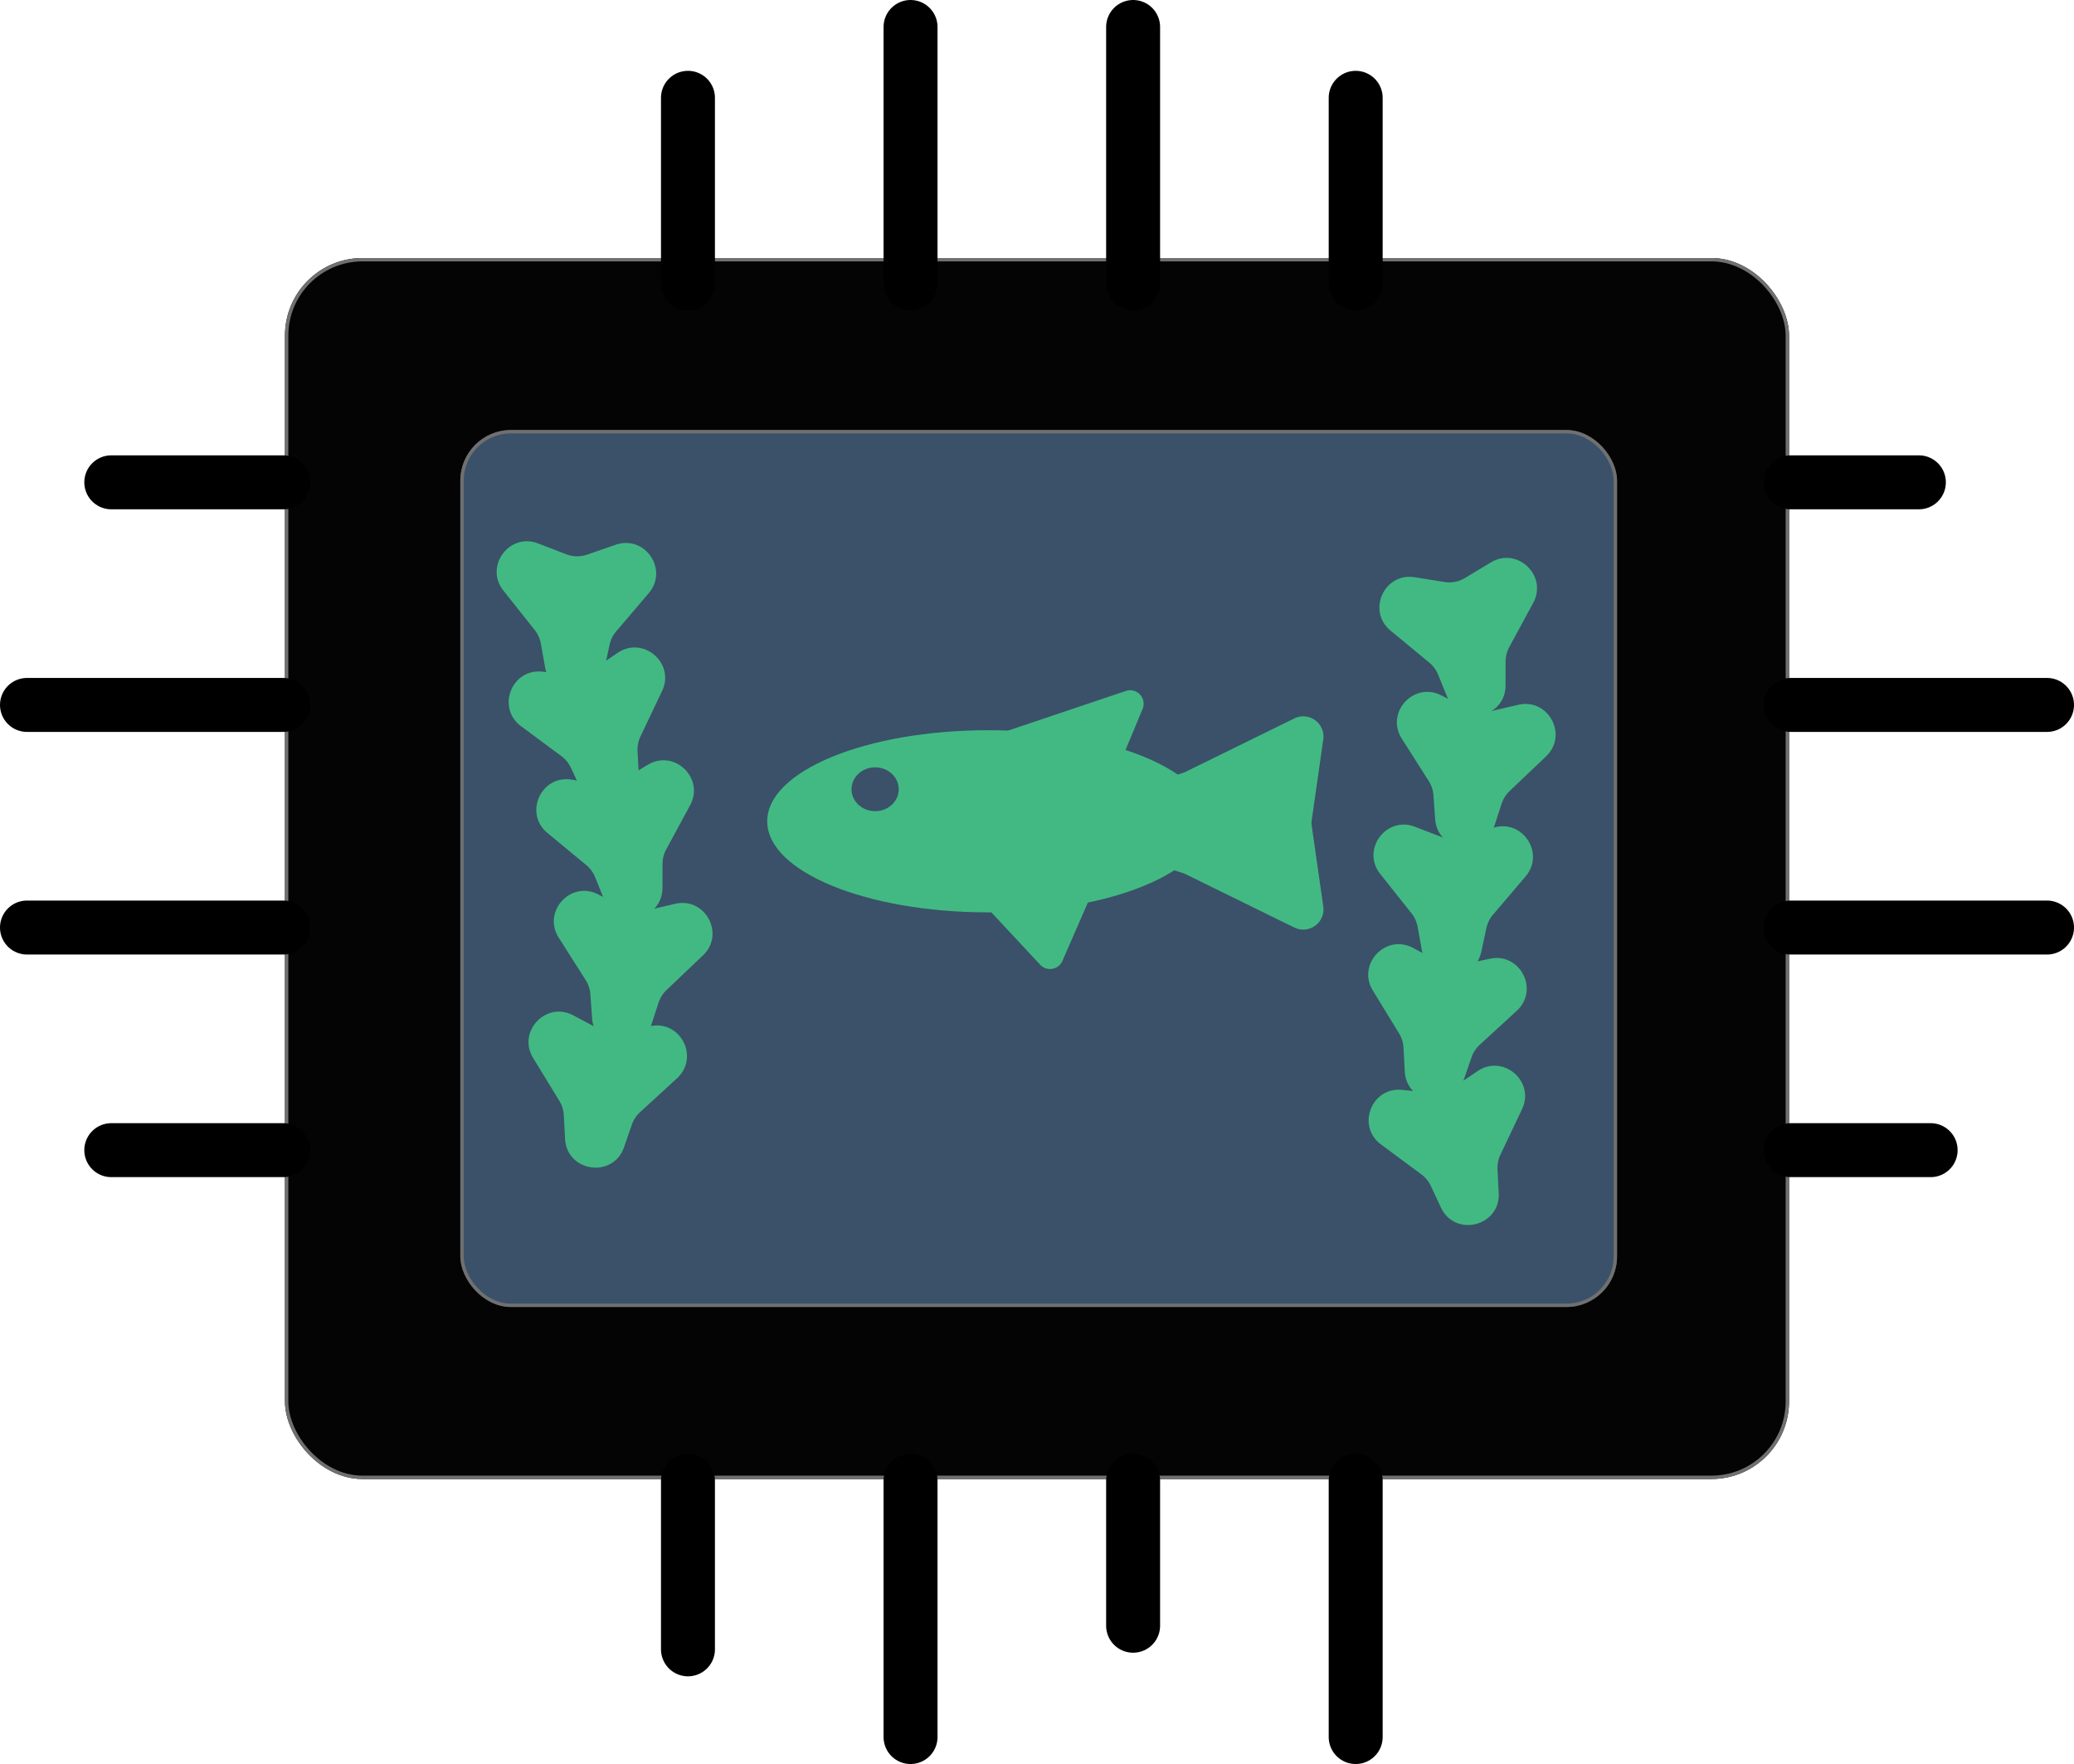 <svg xmlns="http://www.w3.org/2000/svg" width="615" height="523" viewBox="0 0 615 523"><defs><style>.a{fill:#040404;}.a,.c{stroke:#707070;}.b,.g{fill:none;}.b{stroke:#000;stroke-linecap:round;stroke-width:16px;}.c,.e{fill:#3a5169;}.d{fill:#42b983;}.f{stroke:none;}</style></defs><g transform="translate(-615.5 -199.5)"><g class="a" transform="translate(700 276)"><rect class="f" width="446" height="362" rx="23"/><rect class="g" x="0.5" y="0.5" width="445" height="361" rx="22.5"/></g><line class="b" y2="55" transform="translate(819.5 228.5)"/><line class="b" y2="55" transform="translate(1017.5 228.5)"/><line class="b" y2="76" transform="translate(885.5 207.5)"/><line class="b" y2="76" transform="translate(951.5 207.5)"/><line class="b" y2="50" transform="translate(819.5 638.5)"/><line class="b" y2="76" transform="translate(1017.5 638.5)"/><line class="b" y2="76" transform="translate(885.5 638.5)"/><line class="b" y2="43" transform="translate(951.5 638.5)"/><g transform="translate(770 1770) rotate(-90)"><path class="b" d="M0,0V41.489" transform="translate(1229.5 376.5)"/><line class="b" y2="38" transform="translate(1427.5 376.5)"/><line class="b" y2="76" transform="translate(1295.5 376.5)"/><line class="b" y2="76" transform="translate(1361.5 376.5)"/></g><g transform="translate(247 1770) rotate(-90)"><line class="b" y2="51" transform="translate(1229.5 401.5)"/><line class="b" y2="51" transform="translate(1427.5 401.5)"/><line class="b" y2="76" transform="translate(1295.5 376.5)"/><line class="b" y2="76" transform="translate(1361.5 376.5)"/></g><g class="c" transform="translate(752 327)"><rect class="f" width="343" height="260" rx="15"/><rect class="g" x="0.5" y="0.5" width="342" height="259" rx="14.5"/></g><g transform="translate(-11 -32)"><path class="d" d="M33.668,45.1c1.9-9.694,15.766-9.694,17.664,0l1.356,6.922a9,9,0,0,0,1.882,3.988l9.476,11.519C69.867,74.6,62.621,84.838,54.011,81.7l-8.427-3.073a9,9,0,0,0-6.167,0L30.989,81.7c-8.61,3.14-15.856-7.1-10.034-14.173L30.43,56.006a9,9,0,0,0,1.882-3.988Z" transform="translate(847.516 584.333) rotate(-173)"/><path class="d" d="M33.668,45.1c1.9-9.694,15.766-9.694,17.664,0l1.356,6.922a9,9,0,0,0,1.882,3.988l9.476,11.519C69.867,74.6,62.621,84.838,54.011,81.7l-8.427-3.073a9,9,0,0,0-6.167,0L30.989,81.7c-8.61,3.14-15.856-7.1-10.034-14.173L30.43,56.006a9,9,0,0,0,1.882-3.988Z" transform="translate(864.592 532.536) rotate(169)"/><path class="d" d="M33.668,45.1c1.9-9.694,15.766-9.694,17.664,0l1.356,6.922a9,9,0,0,0,1.882,3.988l9.476,11.519C69.867,74.6,62.621,84.838,54.011,81.7l-8.427-3.073a9,9,0,0,0-6.167,0L30.989,81.7c-8.61,3.14-15.856-7.1-10.034-14.173L30.43,56.006a9,9,0,0,0,1.882-3.988Z" transform="translate(838.615 620.962) rotate(-172)"/><path class="d" d="M33.668,45.1c1.9-9.694,15.766-9.694,17.664,0l1.356,6.922a9,9,0,0,0,1.882,3.988l9.476,11.519C69.867,74.6,62.621,84.838,54.011,81.7l-8.427-3.073a9,9,0,0,0-6.167,0L30.989,81.7c-8.61,3.14-15.856-7.1-10.034-14.173L30.43,56.006a9,9,0,0,0,1.882-3.988Z" transform="translate(859.487 496.837) rotate(166)"/><path class="d" d="M33.668,45.1c1.9-9.694,15.766-9.694,17.664,0l1.356,6.922a9,9,0,0,0,1.882,3.988l9.476,11.519C69.867,74.6,62.621,84.838,54.011,81.7l-8.427-3.073a9,9,0,0,0-6.167,0L30.989,81.7c-8.61,3.14-15.856-7.1-10.034-14.173L30.43,56.006a9,9,0,0,0,1.882-3.988Z" transform="matrix(-1, -0.017, 0.017, -1, 838.682, 475.235)"/></g><g transform="translate(7 -15)"><path class="d" d="M33.668,45.1c1.9-9.694,15.766-9.694,17.664,0l1.356,6.922a9,9,0,0,0,1.882,3.988l9.476,11.519C69.867,74.6,62.621,84.838,54.011,81.7l-8.427-3.073a9,9,0,0,0-6.167,0L30.989,81.7c-8.61,3.14-15.856-7.1-10.034-14.173L30.43,56.006a9,9,0,0,0,1.882-3.988Z" transform="translate(1079.516 508.333) rotate(-173)"/><path class="d" d="M33.668,45.1c1.9-9.694,15.766-9.694,17.664,0l1.356,6.922a9,9,0,0,0,1.882,3.988l9.476,11.519C69.867,74.6,62.621,84.838,54.011,81.7l-8.427-3.073a9,9,0,0,0-6.167,0L30.989,81.7c-8.61,3.14-15.856-7.1-10.034-14.173L30.43,56.006a9,9,0,0,0,1.882-3.988Z" transform="translate(1096.592 455.536) rotate(169)"/><path class="d" d="M33.668,45.1c1.9-9.694,15.766-9.694,17.664,0l1.356,6.922a9,9,0,0,0,1.882,3.988l9.476,11.519C69.867,74.6,62.621,84.838,54.011,81.7l-8.427-3.073a9,9,0,0,0-6.167,0L30.989,81.7c-8.61,3.14-15.856-7.1-10.034-14.173L30.43,56.006a9,9,0,0,0,1.882-3.988Z" transform="translate(1069.615 583.962) rotate(-172)"/><path class="d" d="M33.668,45.1c1.9-9.694,15.766-9.694,17.664,0l1.356,6.922a9,9,0,0,0,1.882,3.988l9.476,11.519C69.867,74.6,62.621,84.838,54.011,81.7l-8.427-3.073a9,9,0,0,0-6.167,0L30.989,81.7c-8.61,3.14-15.856-7.1-10.034-14.173L30.43,56.006a9,9,0,0,0,1.882-3.988Z" transform="translate(1096.487 603.837) rotate(166)"/><path class="d" d="M33.668,45.1c1.9-9.694,15.766-9.694,17.664,0l1.356,6.922a9,9,0,0,0,1.882,3.988l9.476,11.519C69.867,74.6,62.621,84.838,54.011,81.7l-8.427-3.073a9,9,0,0,0-6.167,0L30.989,81.7c-8.61,3.14-15.856-7.1-10.034-14.173L30.43,56.006a9,9,0,0,0,1.882-3.988Z" transform="matrix(-1, -0.017, 0.017, -1, 1080.682, 542.235)"/></g><g transform="translate(7 2)"><ellipse class="d" cx="65.5" cy="27" rx="65.5" ry="27" transform="translate(836 414)"/><path class="d" d="M30.27,18.439a6,6,0,0,1,11.459,0L50.8,47.634a6,6,0,0,0,.343.862L67,80.808a6,6,0,0,1-6.237,8.582L36.851,85.965a6,6,0,0,0-1.7,0L11.238,89.39A6,6,0,0,1,5,80.808L20.855,48.5a6,6,0,0,0,.343-.863Z" transform="translate(911.5 477.5) rotate(-90)"/><ellipse class="e" cx="7" cy="6.5" rx="7" ry="6.5" transform="translate(861 425)"/><path class="d" d="M20.857,8.029a4,4,0,0,1,7.285,0L46.435,48.347A4,4,0,0,1,42.793,54H6.207a4,4,0,0,1-3.643-5.653Z" transform="translate(933.993 381.628) rotate(47)"/><path class="d" d="M15.83,8.47a4,4,0,0,1,7.34,0L36.577,39.41A4,4,0,0,1,32.907,45H6.093a4,4,0,0,1-3.67-5.59Z" transform="translate(927.411 428.766) rotate(47)"/></g></g></svg>